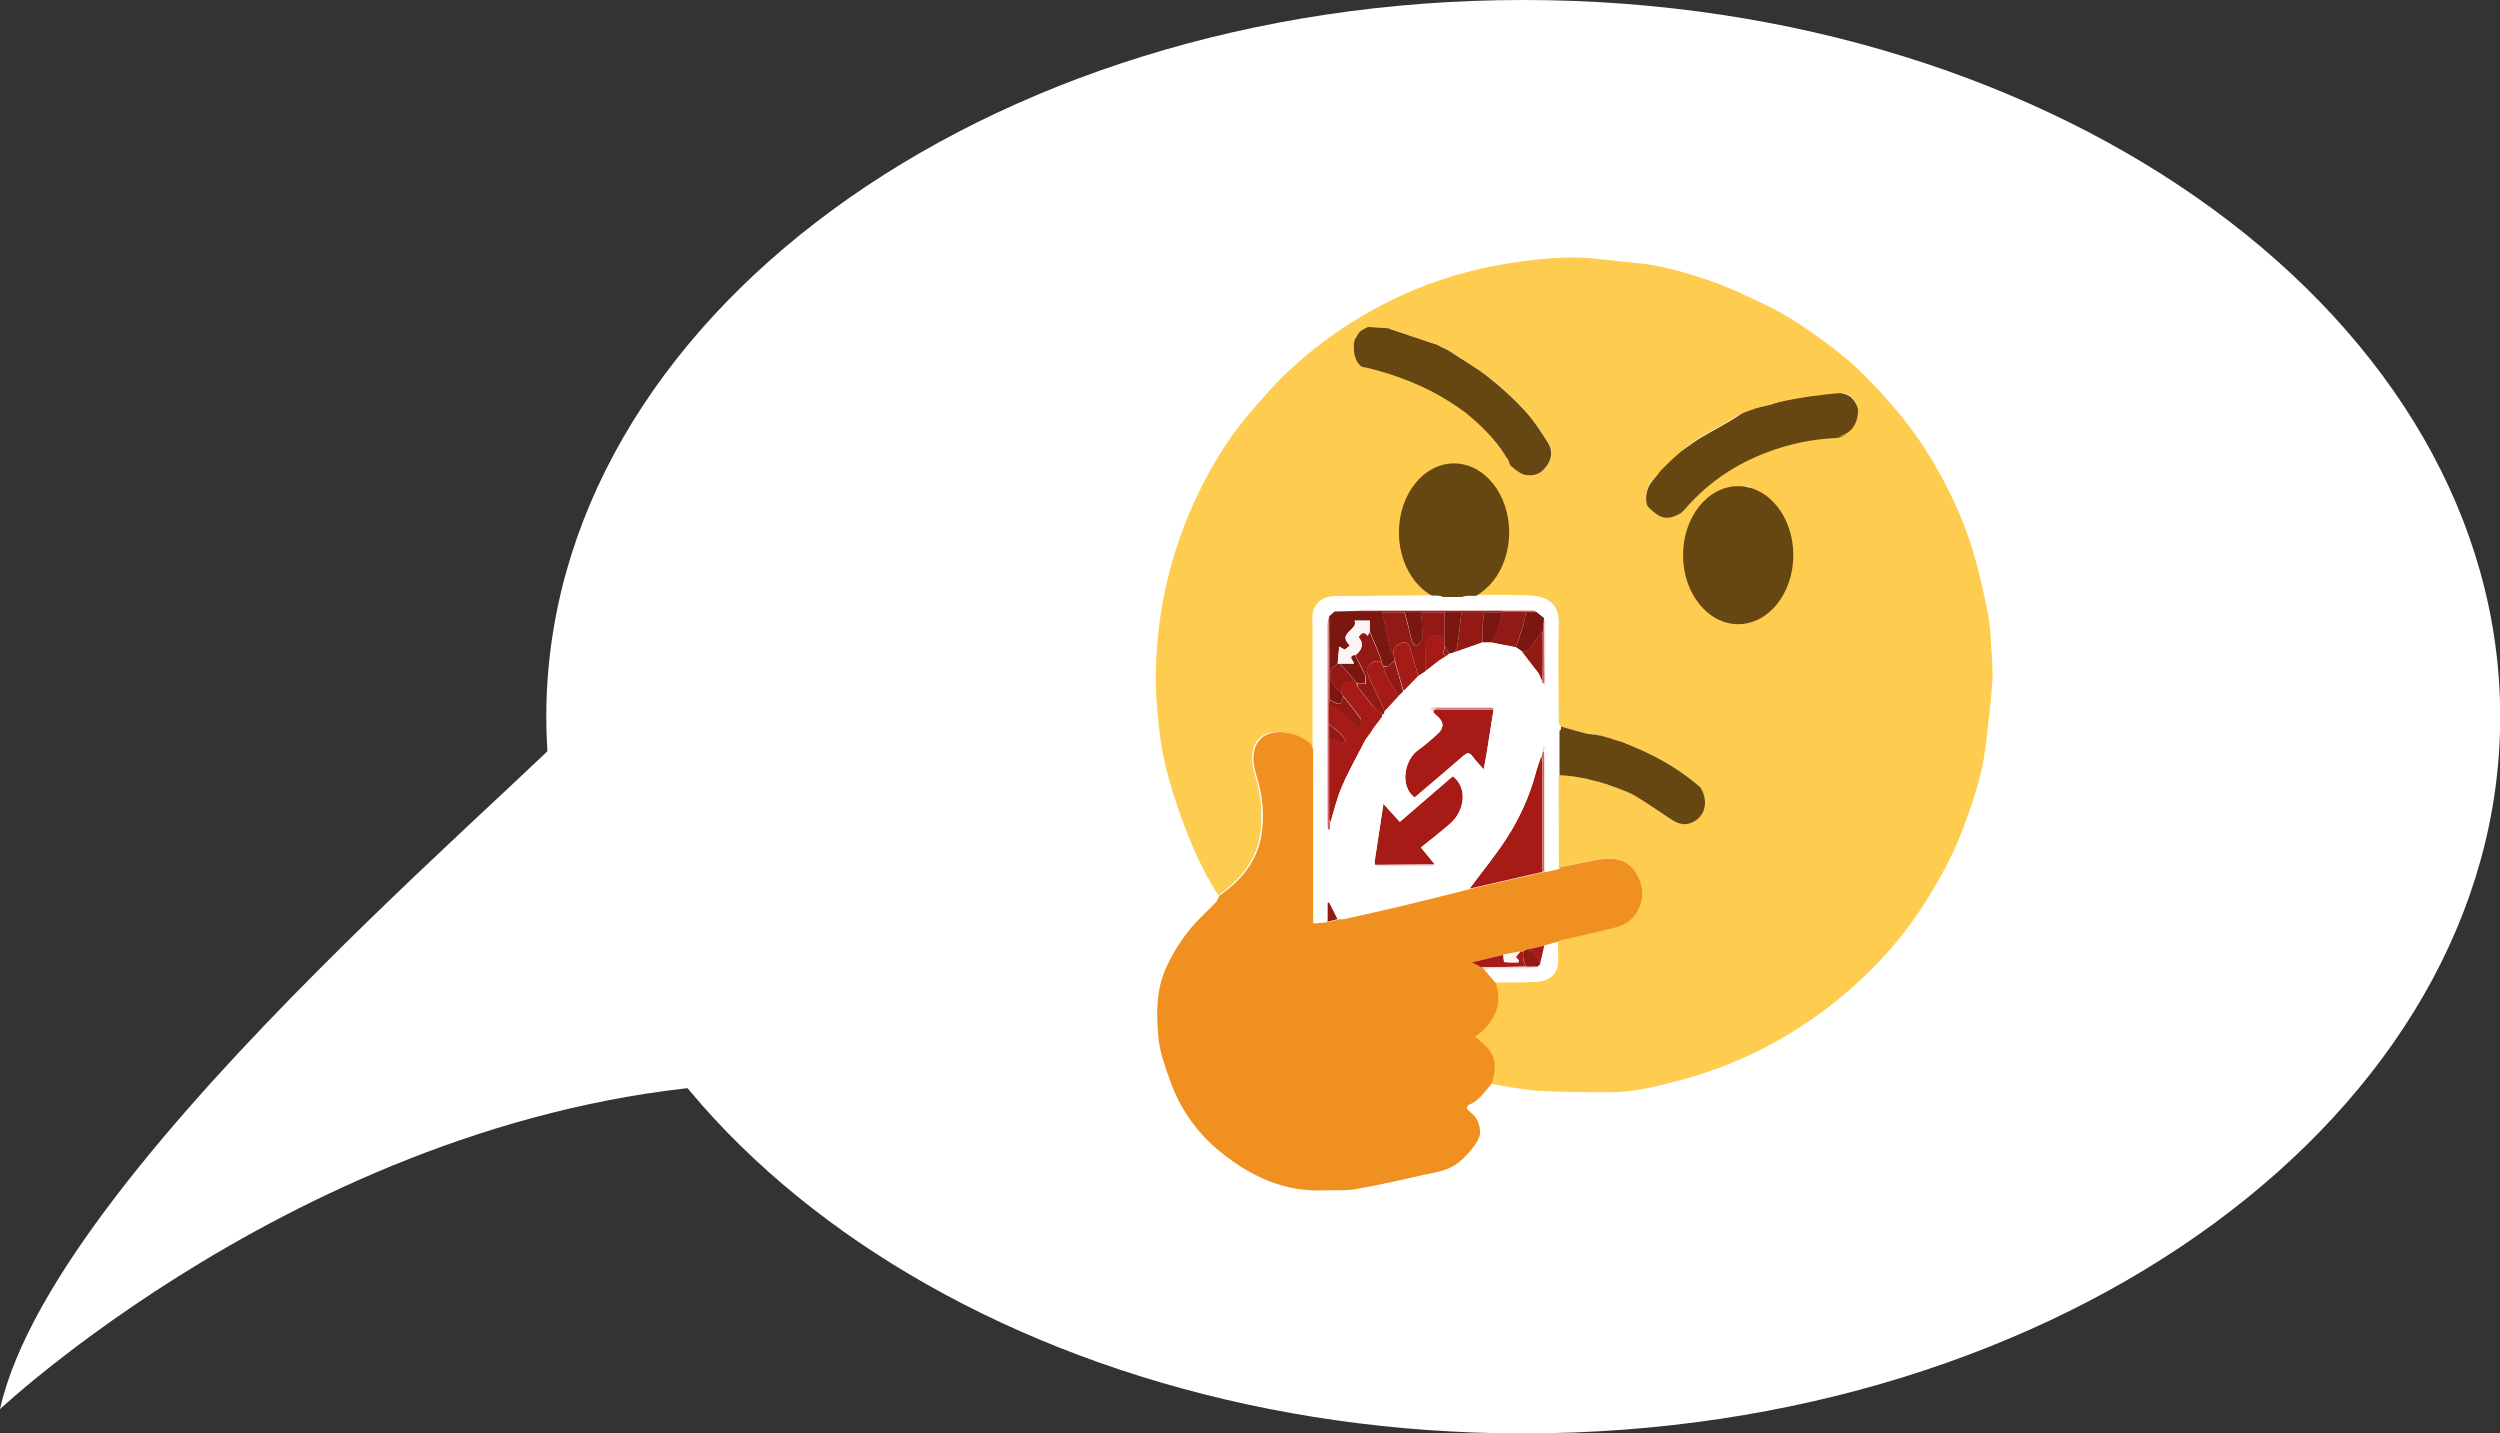 <?xml version="1.0" encoding="UTF-8"?><svg id="Vrstva_2" xmlns="http://www.w3.org/2000/svg" viewBox="0 0 129.69 74.36"><rect x="0" y="0" width="129.69" height="74.36" fill="#333333" stroke="none"/><defs><style>.cls-1{fill:#a71b17;}.cls-2{fill:#7a1710;}.cls-3{fill:#fff;}.cls-4{fill:#cc6364;}.cls-5{fill:#fee5a5;}.cls-6{fill:#674711;}.cls-7{fill:#931a14;}.cls-8{fill:#fecc4e;}.cls-9{fill:#fac84c;}.cls-10{fill:#f09021;}.cls-11{fill:#fdf5f5;}.cls-12{fill:#f6d1d1;}</style></defs><g id="Vrstva_1-2"><g><path class="cls-3" d="m28.34,37.18c0,1.04.06,2.07.17,3.09,2.14,19.09,23.94,34.09,50.51,34.09,27.99,0,50.68-16.65,50.68-37.18,0-20.53-22.69-37.18-50.68-37.18S28.34,16.65,28.34,37.18Z"/><path class="cls-3" d="m31.06,36.09c-.3,1.77-28.14,23.86-31.06,37.01,0,0,17.96-16.86,40.81-16.95s-9.75-20.06-9.75-20.06Z"/></g></g><g id="Vrstva_5"><g><path class="cls-8" d="m63.21,46.46c-.83-1.29-1.44-2.68-1.95-4.11-.29-.83-.57-1.66-.77-2.51-.19-.76-.31-1.54-.39-2.32-.09-.87-.16-1.75-.14-2.62.03-1.42.17-2.82.47-4.22.4-1.9,1.03-3.7,1.9-5.43.75-1.48,1.64-2.87,2.75-4.11.53-.6,1.05-1.22,1.64-1.77,1.23-1.17,2.58-2.19,4.05-3.04,1.68-.98,3.46-1.73,5.34-2.22.9-.24,1.83-.42,2.75-.54.96-.13,1.93-.22,2.89-.21.97.01,1.95.18,2.92.26,1.35.11,2.64.47,3.91.9,1.03.35,2.02.82,3,1.29,1.34.64,2.56,1.51,3.73,2.42.5.39.98.81,1.43,1.26,1.19,1.21,2.31,2.5,3.22,3.95,1.16,1.85,2.07,3.82,2.61,5.94.21.83.41,1.66.56,2.49.1.53.13,1.07.16,1.6.04.65.11,1.3.06,1.94-.07,1.09-.21,2.18-.34,3.27-.18,1.54-.68,3-1.23,4.44-.48,1.25-1.12,2.42-1.82,3.55-.83,1.33-1.8,2.55-2.91,3.65-1.47,1.47-3.12,2.71-4.95,3.73-1.48.82-3.04,1.46-4.67,1.91-1.27.35-2.55.69-3.88.7-1.27,0-2.54,0-3.81-.08-.8-.05-1.6-.23-2.4-.36.2-.59.29-1.19-.08-1.72-.2-.28-.5-.48-.77-.74.11-.08.25-.17.37-.28.77-.7,1.03-1.53.69-2.53.7,0,1.4.02,2.09-.02.76-.04,1.22-.44,1.18-1.19-.02-.3,0-.6,0-.9.03-.02.05-.05.09-.06.97-.23,1.95-.43,2.91-.68.45-.12.85-.35,1.09-.78.42-.73.34-1.45-.1-2.12-.46-.7-1.2-.74-1.95-.61-.67.11-1.34.27-2.01.41,0-1.55,0-3.11-.01-4.66,0-.05.03-.09.04-.14.23.02.45.04.68.06.04,0,.08.02.12.02.22.04.45.08.67.12.02.01.04.02.06.02.17.04.35.08.52.13.02.01.03.02.05.02.05.01.11.03.16.04.02,0,.04.02.07.03.05.01.1.02.15.03.02.01.05.03.07.04.12.04.25.09.37.13.01,0,.03.02.05.02.32.13.66.23.95.41.59.35,1.15.74,1.72,1.12.37.25.73.48,1.22.28.7-.29.91-1.09.47-1.82-.02-.02-.04-.04-.06-.06-1.13-.98-2.42-1.68-3.8-2.22-.02-.01-.04-.02-.06-.02-.2-.07-.4-.13-.6-.2-.02,0-.03-.02-.05-.02-.15-.04-.3-.08-.45-.13-.02-.01-.04-.02-.06-.02-.08-.02-.16-.04-.23-.05-.02-.01-.04-.02-.06-.02-.21-.03-.43-.03-.63-.08-.42-.1-.83-.23-1.25-.35h-.02c-.03-.06-.06-.11-.1-.17,0-1.75-.04-3.49,0-5.24.02-.96-.6-1.33-1.4-1.37-1.09-.06-2.19-.03-3.28-.04.4-.32.8-.64,1.2-.95.02-.01.03-.03.04-.04.04-.06.08-.12.12-.18,0-.01.02-.02.03-.04.08-.18.15-.36.23-.53.02-.03.04-.05.06-.08.01-.03.03-.05.04-.08.02-.02.03-.04.03-.06.07-.38.25-.75.16-1.16.21-.12.21-.24,0-.36,0-.21-.01-.43-.02-.64,0-.02-.02-.05-.03-.07l-.11-.45s-.01-.04-.03-.06c-.02-.03-.03-.05-.05-.08-.02-.02-.04-.05-.06-.07l-.37-.75s-.02-.03-.04-.04c-.64-.83-1.49-1.14-2.51-1.02-.02,0-.03,0-.05.01-.92.3-1.49.96-1.88,1.81-.01.02-.02.03-.03.06-.04.13-.08.25-.12.38-.01.02-.02.04-.02.06-.03.19-.06.39-.09.58-.02.03-.03.05-.05.08.05.48.1.96.14,1.44,0,.02,0,.04.02.06.04.13.08.25.12.38,0,.02.01.05.03.06.16.28.32.56.47.83,0,.02.02.03.04.04.38.29.76.59,1.13.88-.11,0-.22.02-.32.02-1.63.01-3.26.02-4.89.03-.59,0-1.07.2-1.24.83-.05.2-.02.41-.02.62,0,2.1,0,4.2,0,6.31-.02,0-.04,0-.06.01-.36-.38-.81-.61-1.32-.7-.7-.12-1.65.04-1.75,1.17-.03.35.05.72.15,1.06.31,1.04.43,2.1.24,3.17-.25,1.35-1.07,2.3-2.17,3.06Zm28.45-20.67l-.03-.02s-.05-.04-.07-.05c-.03-.02-.06-.04-.1-.06l-.02-.02c-.25-.13-.51-.27-.77-.41-.4.08-.89.09-1.29.28-.42.2-.76.57-1.13.86-.01.01-.03.02-.04.04-.16.3-.32.61-.48.91-.01.02-.02.04-.03.06-.04.15-.08.3-.11.45,0,.02-.02.05-.03.07-.03.34-.05.68-.08,1.01-.02.21-.04.42-.07.62l.19.16.1.36s.01.05.03.06c.11.23.22.46.33.69,0,.01.02.02.03.04l.12.18s.02.03.04.04c.38.47.85.81,1.43,1.01.02,0,.04.01.05.02.04,0,.08-.01.11,0,.72.33,1.34-.08,1.84-.42.44-.3.67-.92.99-1.41.02-.02.03-.04.03-.06.04-.13.08-.25.12-.38.01-.02.02-.04.02-.06.01-.07.02-.15.03-.22,0-.04.01-.07.02-.11,0-.48,0-.96,0-1.43,0-.04-.01-.07-.02-.11-.01-.07-.02-.15-.03-.22,0-.02,0-.04-.02-.06l-.12-.38s-.01-.04-.03-.06c-.22-.54-.57-.98-1-1.36-.01-.01-.02-.02-.03-.03Zm-20.47-6.52c.24.04.5.04.73.12.72.25,1.46.48,2.14.82.68.33,1.3.78,1.95,1.18.03.02.05.05.08.07.23.23.45.49.71.69.62.49,1.07,1.12,1.49,1.78.02.06.04.13.05.19.01.12.03.23.04.31.21.06.39.12.57.17.41.11.84.07,1.12-.21.42-.42.58-.92.23-1.46-.38-.58-.76-1.17-1.22-1.67-.58-.62-1.21-1.2-1.88-1.72-.61-.48-1.3-.87-1.95-1.3-.02-.02-.05-.03-.07-.05-.17-.08-.34-.17-.51-.25-.02-.01-.04-.03-.06-.04l-2.48-.83s-.05-.02-.07-.04l-1.08-.07s-.05.03-.07.04c-.1.06-.2.12-.3.17-.02.02-.04.04-.07.06-.08.13-.16.26-.24.39-.01.05-.02.1-.04.15-.04.58.04,1.11.65,1.4,0,.01.02.02.02.04.04.01.08.03.13.04.05.01.09.02.14.03Zm24.12,3.41s.05,0,.07-.02c.2-.07.39-.13.59-.2.03-.02.05-.05.08-.07.14-.29.27-.59.41-.88.01-.01.02-.03,0-.05-.2-.85-.58-1.17-1.4-1.1-.4.03-.8.08-1.2.15-.61.11-1.24.17-1.81.38-.58.21-1.21.19-1.75.56-.7.47-1.46.85-2.18,1.29-.44.26-.82.62-1.28.84-.25.12-.43.24-.55.48-.09.17-.19.35-.3.51-.12.17-.26.32-.38.48-.25.37-.31,1.03-.09,1.25.58.55.89.68,1.56.35.19-.09.33-.29.48-.45,1.12-1.26,2.48-2.16,4.06-2.75,1.2-.45,2.42-.7,3.69-.76Z"/><path class="cls-10" d="m80.86,45.01c.67-.14,1.34-.29,2.01-.41.75-.13,1.48-.09,1.95.61.44.66.52,1.39.1,2.12-.25.42-.65.66-1.09.78-.97.25-1.94.46-2.91.68-.03,0-.06.04-.09.06-.24.07-.48.14-.72.21-.32.07-.64.14-.96.21-.05.03-.09.06-.14.09-.05,0-.1,0-.14,0-.29.05-.58.11-.87.16-.5.12-1.01.25-1.61.39.23.12.36.19.49.26.04.04.08.07.13.11.19.23.38.45.57.68.34,1,.07,1.83-.69,2.53-.12.11-.26.2-.37.28.27.25.57.46.77.74.38.54.28,1.14.08,1.72-.36.4-.64.89-1.19,1.09-.05.02-.1.17-.08.2.16.19.4.33.51.54.12.23.2.54.16.79-.05.27-.24.54-.43.77-.21.26-.45.51-.71.71-.52.41-1.17.48-1.79.62-1.16.26-2.31.53-3.48.73-.54.1-1.1.05-1.65.07-2.06.1-3.8-.71-5.36-1.96-1.24-1-2.14-2.26-2.66-3.76-.26-.73-.54-1.49-.6-2.25-.11-1.22-.12-2.45.42-3.62.44-.95,1.01-1.79,1.74-2.53.28-.28.56-.55.83-.83.08-.09.11-.22.17-.33,1.09-.76,1.92-1.71,2.17-3.06.2-1.07.08-2.13-.24-3.17-.1-.34-.19-.71-.15-1.06.11-1.13,1.05-1.29,1.75-1.17.51.09.96.31,1.32.7.02.05.04.11.07.16,0,.33,0,.67,0,1,0,0-.02.02-.02.02,0,.02.02.03.03.05,0,.15,0,.29,0,.44,0,0-.02.01-.02.02,0,.02.01.03.02.05,0,.22,0,.44,0,.65,0,0-.02.02-.02.02,0,.02.02.03.03.05,0,.65,0,1.31,0,1.96,0,0-.02.01-.02.02,0,.02.01.03.02.05,0,1.5,0,3,0,4.5,0,.07,0,.14,0,.21.25-.03.49-.05.74-.08.18-.05.36-.09.53-.14.12,0,.24,0,.35-.03.9-.2,1.8-.4,2.7-.61,1.27-.3,2.53-.62,3.79-.94,1.26-.29,2.53-.58,3.79-.87.02,0,.04,0,.07,0,.02,0,.05,0,.07-.01.19-.04.38-.09.58-.13.03-.01.05-.03.08-.04l.03-.02Z"/><path class="cls-6" d="m95.98,22.5c-.2.07-.39.13-.59.2-.02,0-.04.01-.07.02-1.27.05-2.5.3-3.69.76-1.58.6-2.93,1.5-4.06,2.75-.15.16-.29.36-.48.45-.67.33-.98.2-1.56-.35-.22-.21-.17-.87.09-1.25.12-.17.26-.32.38-.48.11-.16.21-.33.3-.51.12-.24.29-.36.55-.48.46-.22.84-.57,1.28-.84.72-.44,1.49-.81,2.18-1.29.54-.37,1.18-.35,1.75-.56.58-.21,1.21-.27,1.81-.38.4-.07.8-.11,1.2-.15.81-.07,1.2.25,1.4,1.1-.01.01-.02.03,0,.05-.14.29-.27.59-.41.88-.03.02-.05.05-.08.07Z"/><path class="cls-6" d="m78.29,23.94c-.41-.66-.86-1.29-1.49-1.78-.26-.2-.47-.46-.71-.69-.03-.03-.05-.06-.08-.07-.65-.4-1.27-.85-1.95-1.18-.68-.34-1.42-.57-2.14-.82-.23-.08-.48-.09-.73-.12-.05-.01-.09-.02-.14-.03-.04-.01-.08-.03-.13-.04,0,0,0-.03,0-.03h-.03c-.61-.29-.69-.82-.65-1.41.01-.05.02-.1.04-.15.08-.13.16-.26.24-.39.02-.02.04-.04.07-.06.1-.06.2-.12.3-.17.02-.01.05-.03.07-.04.36.02.72.05,1.08.07.02.01.05.02.07.04.83.28,1.65.55,2.48.83.02.01.04.03.06.04.17.08.34.17.51.25.02.02.05.03.07.05.65.43,1.34.82,1.95,1.3.67.52,1.3,1.1,1.88,1.72.47.5.85,1.09,1.22,1.67.35.54.19,1.04-.23,1.46-.28.29-.71.32-1.12.21-.18-.05-.36-.11-.57-.17,0-.08-.02-.19-.04-.31-.02-.06-.04-.13-.05-.19Z"/><path class="cls-6" d="m80.89,40.21c0-.77,0-1.55,0-2.32.02,0,.04-.02.06-.03,0-.06.02-.11.03-.17.42.12.83.24,1.25.35.21.05.42.06.63.08,0,0,.03.02.03.02h.03c.08.01.16.03.23.05.02,0,.04.01.06.02.15.04.3.08.45.13,0,0,.02.02.02.02h.03c.2.06.4.13.6.19,0,0,.02.03.02.03h.03c1.38.54,2.67,1.24,3.8,2.22.02.02.04.04.06.06.44.73.23,1.53-.47,1.82-.49.2-.85-.03-1.22-.28-.57-.38-1.13-.77-1.72-1.12-.29-.18-.63-.28-.95-.41,0-.02-.03-.03-.05-.02-.12-.04-.25-.09-.37-.13-.02-.01-.05-.03-.07-.04-.05-.01-.1-.02-.15-.03-.02,0-.04-.02-.07-.03-.05-.01-.11-.03-.16-.04-.01-.03-.03-.03-.05-.02-.17-.04-.35-.08-.52-.13-.02,0-.04-.01-.06-.02-.22-.04-.45-.08-.67-.12-.04,0-.08-.02-.12-.02-.23-.02-.45-.04-.68-.06Z"/><path class="cls-3" d="m77.56,50.96c-.19-.23-.38-.45-.57-.68.12-.02.23-.05.35-.05.68,0,1.36,0,2.04,0,.12,0,.24-.05.36-.08.05-.04.1-.09.15-.13.07-.32.15-.64.22-.96.24-.07.48-.14.72-.21,0,.3-.01.6,0,.9.04.75-.42,1.15-1.18,1.19-.7.03-1.4.01-2.09.02Z"/><path class="cls-9" d="m78.08,27.76c0-.12,0-.24,0-.36.21.12.21.24,0,.36Z"/><path class="cls-9" d="m87.43,29.55c.06.05.13.11.19.16-.06-.05-.13-.11-.19-.16Z"/><path class="cls-5" d="m80.96,37.69c-.03-.05-.06-.11-.1-.16.03.05.06.11.1.16Z"/><path class="cls-9" d="m78.29,23.94c.02.06.04.13.05.19-.02-.06-.04-.13-.05-.19Z"/><path class="cls-9" d="m70.29,17.62c-.01.05-.02.1-.04.15.01-.05.02-.1.04-.15Z"/><path class="cls-5" d="m68.11,38.69c0,.06,0,.12,0,.17-.02-.05-.04-.11-.07-.16.02,0,.04,0,.06-.01Z"/><path class="cls-9" d="m81.57,40.27s.08.02.12.02c-.04,0-.08-.02-.12-.02Z"/><path class="cls-9" d="m71.05,19.24s.09.02.14.03c-.05-.01-.09-.02-.14-.03Z"/><path class="cls-9" d="m92.91,28.02s-.01-.07-.02-.11c0,.04.01.07.02.11Z"/><path class="cls-9" d="m72.78,28.62s.02.04.02.06c-.01-.02-.02-.04-.02-.06Z"/><path class="cls-9" d="m77.9,28.98s.02-.04.03-.06c0,.02-.01.05-.03.06Z"/><path class="cls-9" d="m72.92,29.06s.02.04.03.06c-.02-.02-.03-.04-.03-.06Z"/><path class="cls-9" d="m77.8,29.13s.04-.05.06-.08c-.02.03-.04.05-.06.08Z"/><path class="cls-9" d="m92.89,29.56s.01-.07.02-.11c0,.04-.01.07-.02.11Z"/><path class="cls-9" d="m89.69,32.09s.04,0,.05.02c-.02,0-.04,0-.05-.02Z"/><path class="cls-9" d="m88.22,31.04s.04.02.04.04c-.02-.01-.03-.03-.04-.04Z"/><path class="cls-9" d="m70.97,16.96s-.05.03-.07.04c.02-.01.05-.03.07-.04Z"/><path class="cls-9" d="m72.12,17.07s-.05-.02-.07-.04c.02.01.05.02.07.04Z"/><path class="cls-9" d="m70.6,17.17s-.04.04-.07.06c.02-.02.04-.04.07-.06Z"/><path class="cls-9" d="m88.07,30.82h.02s0,.04,0,.04c0-.01-.02-.02-.03-.04Z"/><path class="cls-9" d="m74.66,17.94s-.04-.03-.06-.04c.02.01.04.03.06.04Z"/><path class="cls-9" d="m75.24,18.24s-.05-.03-.07-.05c.02.02.05.03.07.05Z"/><path class="cls-9" d="m92.69,30.28s.02-.04.03-.06c0,.02-.01.05-.03.06Z"/><path class="cls-9" d="m70.9,19.17h.03s0,.04,0,.04c0-.01-.02-.02-.02-.04Z"/><path class="cls-9" d="m96.46,21.51s0-.03,0-.05c.01.02,0,.03,0,.05Z"/><path class="cls-9" d="m95.98,22.46s.05-.05.08-.07c-.03.02-.05.05-.08.07Z"/><path class="cls-9" d="m95.32,22.68s.04-.01.07-.02c-.02.01-.04.02-.07.02Z"/><path class="cls-9" d="m87.71,30.07s.02.04.03.06c-.02-.02-.03-.04-.03-.06Z"/><path class="cls-9" d="m74.88,24.2l-.02.02s-.03,0-.03,0c.02,0,.03-.01.05-.01Z"/><path class="cls-9" d="m82.91,38.14h-.03s-.03-.02-.03-.02c.02,0,.04,0,.06.02Z"/><path class="cls-9" d="m83.2,38.21s-.04-.01-.06-.02c.02,0,.04,0,.06.02Z"/><path class="cls-9" d="m83.71,38.35h-.03s-.02-.02-.02-.02c.02,0,.04,0,.05.02Z"/><path class="cls-9" d="m84.37,38.58h-.03s-.02-.02-.02-.02c.02,0,.04.01.06.02Z"/><polygon class="cls-9" points="91.47 25.67 91.45 25.67 91.44 25.65 91.47 25.67"/><path class="cls-9" d="m91.63,25.78s-.05-.04-.07-.05c.02.02.05.04.07.05Z"/><path class="cls-9" d="m91.69,25.82s-.03,0-.03-.03c.01,0,.02.02.03.03Z"/><path class="cls-9" d="m73.43,29.96s.04.01.04.04c-.01-.01-.03-.02-.04-.04Z"/><path class="cls-9" d="m72.95,26.03s0,.04-.03.06c0-.02.01-.04.03-.06Z"/><path class="cls-9" d="m77.85,26.09s-.04-.05-.06-.07c.02.02.04.05.06.07Z"/><path class="cls-9" d="m77.38,29.92s.01-.04.04-.04c0,.02-.02.03-.04.04Z"/><path class="cls-9" d="m82.36,40.42s.04.01.06.02c-.02,0-.04,0-.06-.02Z"/><path class="cls-9" d="m82.94,40.57s.04,0,.05.02c-.02,0-.04,0-.05-.02Z"/><path class="cls-9" d="m83.16,40.63s.04.02.07.03c-.02,0-.04-.02-.07-.03Z"/><path class="cls-9" d="m77.93,26.23s-.02-.04-.03-.06c.01.02.02.04.03.06Z"/><path class="cls-9" d="m83.81,40.86s.04,0,.05.02c-.02,0-.03-.01-.05-.02Z"/><path class="cls-9" d="m88.22,40.86s-.04-.04-.06-.06c.02.02.04.04.06.06Z"/><path class="cls-9" d="m92.84,29.85s.02-.04.02-.06c0,.02,0,.04-.02.06Z"/><path class="cls-9" d="m88.25,26.39s-.01.04-.04.04c0-.02.02-.03.04-.04Z"/><path class="cls-9" d="m72.8,26.46s0,.04-.02.06c0-.02,0-.04.02-.06Z"/><path class="cls-9" d="m78.07,26.75s-.02-.05-.03-.07c0,.02.02.05.03.07Z"/><path class="cls-9" d="m72.69,27.11s-.03.05-.05.08c.02-.03.03-.05.05-.08Z"/><path class="cls-9" d="m92.72,27.24s-.03-.03-.03-.06c.01.02.02.03.03.06Z"/><path class="cls-9" d="m77.54,29.7v-.03s.03-.01.03-.01c0,.01-.02.02-.03.04Z"/><path class="cls-9" d="m87.74,27.33s-.02.04-.03.06c0-.02.01-.04.03-.06Z"/><path class="cls-9" d="m77.42,25.26s-.04-.01-.04-.04c.01.01.03.02.04.04Z"/><path class="cls-9" d="m92.86,27.68s-.03-.03-.02-.06c.01.02.02.04.02.06Z"/><path class="cls-9" d="m87.6,27.84s-.02.05-.03.07c0-.02.02-.05.03-.07Z"/><path class="cls-9" d="m83.37,40.69s.05.03.07.04c-.02-.01-.05-.03-.07-.04Z"/><path class="cls-1" d="m76.24,46.1c.64-.87,1.33-1.7,1.92-2.61.67-1.04,1.19-2.18,1.51-3.38.08-.3.19-.59.29-.89.02.13.06.25.06.38,0,1.88,0,3.75,0,5.63-1.26.29-2.53.58-3.79.87Z"/><path class="cls-1" d="m78.87,49.36s.1,0,.14,0c0,.12-.01.24,0,.36.03.15.09.28.14.43l-2.3.03c-.13-.07-.25-.13-.49-.26.61-.15,1.11-.27,1.62-.39.02.13.02.38.05.38.24.03.49.02.74.02,0-.04,0-.07.01-.11-.05-.05-.1-.11-.15-.17.08-.1.15-.19.23-.28Z"/><path class="cls-7" d="m79.16,50.15c-.05-.14-.11-.28-.14-.43-.02-.12,0-.24,0-.36.05-.03.09-.06.14-.09.48.02.6.39.74.75-.05.04-.1.09-.15.13-.19,0-.39,0-.58,0Z"/><path class="cls-4" d="m80.04,45.22c0-1.88,0-3.75,0-5.63,0-.13-.04-.25-.06-.38.02-.08.04-.15.06-.23.03,0,.05,0,.08,0,0,.07.01.14.02.21,0,.05,0,.1,0,.15,0,1.91,0,3.81,0,5.72,0,.05-.01.09-.02.14-.02,0-.04,0-.07,0Z"/><path class="cls-1" d="m79.89,50.02c-.14-.35-.26-.73-.74-.75.32-.07.64-.14.96-.21-.07.32-.15.64-.22.96Z"/><path class="cls-11" d="m78.87,49.36c-.07.09-.15.18-.23.28.05.06.1.11.15.17,0,.04,0,.07-.01.11-.25,0-.5.01-.74-.02-.03,0-.03-.25-.05-.38.29-.05.58-.11.87-.16Z"/><path class="cls-7" d="m68.86,47.82v-.99s.06-.01.09-.02c.15.29.29.58.44.87-.18.05-.36.09-.53.14Z"/><path class="cls-12" d="m79.16,50.15c.19,0,.39,0,.58,0-.12.03-.24.08-.36.08-.68,0-1.36,0-2.04,0-.12,0-.23.03-.35.05-.04-.04-.08-.07-.13-.11.77,0,1.53-.02,2.3-.03Z"/><path class="cls-9" d="m68.12,47.69c0,.07,0,.14,0,.21,0-.07,0-.14,0-.21Z"/><path class="cls-12" d="m80.1,45.21s.01-.09.02-.14c.02.04.04.09.06.13-.02,0-.05,0-.07.01Z"/><path class="cls-9" d="m68.12,39.86s0,.05,0,.07c0-.02-.02-.03-.03-.05,0,0,.01-.01.02-.02Z"/><path class="cls-9" d="m68.12,40.37s0,.05,0,.07c0-.02-.02-.03-.02-.05,0,0,.02-.01.02-.02Z"/><path class="cls-9" d="m68.12,41.09s0,.05,0,.07c0-.02-.02-.03-.03-.05,0,0,.01-.01.02-.02Z"/><path class="cls-9" d="m68.12,43.12s0,.05,0,.07c0-.02-.02-.03-.02-.05,0,0,.02-.01.02-.02Z"/><path class="cls-8" d="m80.75,45.07s.05-.03.08-.04c-.03.01-.05.03-.08.04Z"/><path class="cls-1" d="m71.31,44.64c.15-.94.29-1.88.45-2.95.33.36.58.64.85.94.93-.8,1.84-1.58,2.75-2.37.8.61.61,1.82-.13,2.46-.49.43-1.01.83-1.52,1.24.25.3.49.59.72.88-1.04,0-2.08.01-3.12.02,0,0-.01,0-.01,0,0-.08,0-.15,0-.23Z"/><path class="cls-1" d="m77.48,36.82c-.12.76-.24,1.51-.36,2.27-.04.25-.09.5-.15.83-.22-.25-.42-.44-.57-.66-.16-.22-.27-.23-.48-.05-.84.74-1.69,1.45-2.54,2.17-.83-.66-.46-2.02.18-2.46.34-.23.65-.52.96-.79.42-.36.4-.69-.04-1.04-.05-.04-.08-.09-.12-.13,0-.05.01-.09.02-.14,1.03,0,2.07,0,3.1,0Z"/><path class="cls-1" d="m71.7,37.18c-.15.19-.29.39-.44.58-.05.07-.09.15-.14.22,0,0,0,0,0,0-.09.12-.18.24-.27.36-.41.81-.86,1.59-1.22,2.42-.27.61-.42,1.28-.62,1.92-.02-.06-.06-.13-.06-.19,0-1.39,0-2.77,0-4.16l.8.25s.04-.08.06-.12c-.16-.42-.58-.61-.87-.93,0-.34,0-.68,0-1.02.1.05.23.08.31.15.35.29.69.6,1.04.88.07.06.2.05.31.07,0-.12.03-.27-.02-.35-.29-.41-.61-.79-.92-1.19-.03-.05-.05-.09-.08-.14.02-.56.28-.73.8-.51.01.07,0,.15.04.2.28.37.56.74.86,1.08.12.14.3.22.45.33-.01.04-.03.08-.04.12Z"/><path class="cls-2" d="m69.59,35.95s.05.09.08.14c-.04.46-.16.52-.55.28-.05-.03-.11-.04-.16-.07,0-1.45,0-2.9-.01-4.35.1-.09.2-.18.3-.27.11.02.23.05.34.05.7,0,1.41,0,2.11.01.15.68.3,1.36.46,2.04.03.12.13.23.19.34,0,.05,0,.09,0,.14-.18.12-.28.4-.58.29-.02-.05-.05-.1-.07-.14-.03-.1-.04-.21-.08-.3-.18-.46-.37-.91-.56-1.36v-.56h-.79q.11.2-.15.44c-.4.36-.41.5-.09.86-.09.07-.18.14-.27.21-.09-.05-.18-.1-.28-.16-.03.31-.05.59-.08.87-.13.12-.31.22-.36.37-.13.36.19.96.56,1.16Z"/><path class="cls-7" d="m72.34,34.14c-.07-.11-.16-.22-.19-.34-.16-.68-.31-1.36-.46-2.04.39,0,.78,0,1.17,0,.11.45.24.9.34,1.35.05.2.11.43.34.35.12-.04.24-.29.24-.45.01-.42-.04-.84-.07-1.25.41,0,.83,0,1.24,0,0,.48,0,.96,0,1.44-.23-.18-.49-.32-.77-.18-.33.16-.23.49-.24.77,0,.35,0,.7,0,1.06-.12.08-.24.16-.36.23-.14-.49-.29-.98-.43-1.46-.09-.31-.23-.36-.52-.24-.38.16-.38.44-.29.76Z"/><path class="cls-7" d="m71.05,32.76c.19.45.38.91.56,1.36.04.1.05.2.08.3-.19-.17-.37-.18-.57,0-.19.16-.27.33-.17.56.29.64.59,1.28.89,1.92,0,.02,0,.04,0,.06-.02.03-.04.05-.05.08-.02.01-.02.02,0,.04,0,0-.01-.02-.01-.02h-.02c-.15-.11-.33-.19-.45-.33-.3-.35-.58-.72-.86-1.08-.04-.05-.03-.14-.04-.2,0,0,0,0,0,0,.15,0,.29.01.44.02,0-.14.04-.31-.02-.43-.15-.36-.34-.7-.52-1.04.46-.36.39-.72.17-.94.13-.2.27-.33.47-.08.05-.09.09-.15.12-.21Z"/><path class="cls-7" d="m76.91,33.32c-.48.17-.97.34-1.45.51.05-.09.12-.18.14-.28.08-.6.15-1.2.22-1.8.39,0,.78,0,1.17,0-.02.22-.06.44-.07.67-.01.3,0,.6-.01.9Z"/><path class="cls-7" d="m78.64,33.57c-.43-.08-.87-.16-1.3-.25.36-.46.47-1.02.58-1.58.41,0,.83,0,1.24,0-.04.22-.06.45-.13.66-.12.39-.26.77-.39,1.16Z"/><path class="cls-1" d="m71.84,36.9c-.3-.64-.59-1.28-.89-1.92-.11-.23-.03-.41.17-.56.21-.17.39-.16.57,0,.02.05.05.1.07.14.07.21.12.44.23.64.17.31.37.59.56.89h.03c-.25.26-.49.53-.74.8Z"/><path class="cls-1" d="m72.34,34.14c-.09-.33-.09-.6.29-.76.29-.12.43-.07.52.24.14.49.29.97.43,1.46-.07.08-.15.16-.22.24-.02.02-.05.04-.07.06,0,0,0,0,0,0-.02.02-.04.04-.06.07-.1.1-.2.2-.3.3-.02.02-.04.04-.06.06,0,0,0,0,0,0-.02,0-.04,0-.07,0-.15-.51-.3-1.03-.44-1.54,0-.05,0-.09,0-.14Z"/><path class="cls-2" d="m78.64,33.57c.13-.39.27-.77.39-1.16.06-.21.09-.44.13-.66.19,0,.38,0,.57,0,.12.1.24.2.37.3,0,.02,0,.04,0,.06-.02.22-.04.44-.06.65-.16.21-.35.4-.48.62-.14.25-.29.44-.61.4-.1-.07-.2-.14-.3-.2Z"/><path class="cls-2" d="m75.82,31.75c-.07.6-.14,1.2-.22,1.8-.01.1-.09.19-.14.28-.09.03-.19.06-.28.08-.07-.12-.15-.24-.22-.36,0-.12,0-.24,0-.36,0-.48,0-.96,0-1.44.29,0,.57,0,.86,0Z"/><path class="cls-1" d="m74.95,33.19c0,.12,0,.24,0,.36-.02.17-.23.4.14.44-.12.08-.24.15-.36.23-.03.02-.05.04-.08.05-.24.19-.48.38-.72.56,0-.35,0-.7,0-1.06,0-.28-.1-.61.24-.77.29-.14.54,0,.77.18Z"/><path class="cls-2" d="m77.93,31.75c-.11.56-.21,1.12-.58,1.58-.15,0-.29,0-.44,0,0-.3,0-.6.01-.9.01-.22.04-.44.07-.67.31,0,.62,0,.94,0Z"/><path class="cls-7" d="m78.94,33.78c.32.04.46-.15.61-.4.13-.22.32-.41.48-.62,0,.75.01,1.5,0,2.26,0,.09-.04.18-.06.27-.04-.09-.07-.18-.11-.28-.02-.03-.03-.06-.05-.09-.29-.38-.59-.76-.88-1.14Z"/><path class="cls-4" d="m68.93,31.96c0,1.45,0,2.9.01,4.35,0,.07,0,.15,0,.22,0,.34,0,.68,0,1.02,0,.26,0,.53,0,.79,0,1.39,0,2.77,0,4.16,0,.06.04.13.06.19,0,.11,0,.23,0,.34h-.11c-.01-.08-.03-.18-.03-.27,0-3.47,0-6.95,0-10.42,0-.13.05-.25.07-.38Z"/><path class="cls-1" d="m77.93,31.75c-.31,0-.62,0-.94,0-.39,0-.78,0-1.17,0-.29,0-.57,0-.86,0-.41,0-.83,0-1.24,0-.29,0-.57,0-.86,0-.39,0-.78,0-1.17,0-.7,0-1.41,0-2.11-.01-.12,0-.23-.03-.34-.05.46-.01.92-.02,1.37-.04.29,0,.58,0,.88,0,.51,0,1.01,0,1.52,0,.2,0,.39,0,.59,0,.51,0,1.01,0,1.52,0,.2,0,.39,0,.59,0,.48,0,.96,0,1.44,0,.27,0,.54,0,.8,0,.48,0,.96,0,1.44,0,.07,0,.15,0,.22,0,.04.03.09.06.13.08-.19,0-.38,0-.57,0-.41,0-.83,0-1.24,0Z"/><path class="cls-12" d="m74.38,36.82s-.01.09-.02.14c-.16-.13-.23-.28.05-.28.99-.02,1.97,0,2.96,0,.04,0,.08.05.11.07-.98,0-1.96,0-2.94,0-.06,0-.11.05-.17.08Z"/><path class="cls-4" d="m79.97,35.28c.02-.09.06-.18.06-.27,0-.75,0-1.5,0-2.26.02-.22.04-.44.06-.65,0,.13.02.26.02.39,0,.93.01,1.87.02,2.8,0,.05,0,.1,0,.15-.04,0-.07,0-.11.01-.02-.06-.03-.12-.05-.18Z"/><path class="cls-12" d="m80.13,35.3c0-.93-.01-1.87-.02-2.8,0-.13-.01-.26-.02-.39.01-.02.01-.04,0-.06.03.07.08.15.08.22,0,.96,0,1.91,0,2.87,0,.06-.03.11-.05.17Z"/><path class="cls-4" d="m74.38,36.82c.06-.03.11-.08.17-.08.98,0,1.96,0,2.94,0,0,.02,0,.05,0,.07-1.03,0-2.07,0-3.1,0Z"/><path class="cls-12" d="m71.33,44.88c1.04,0,2.08-.01,3.12-.02-.06.03-.12.08-.18.08-.93,0-1.85,0-2.78,0-.05,0-.11-.04-.16-.06Z"/><path class="cls-7" d="m75.1,33.99c-.38-.04-.16-.27-.14-.44.07.12.15.24.22.36-.03.02-.05.05-.08.07Z"/><path class="cls-11" d="m74.88,30.96c.31,0,.63,0,.94,0-.31,0-.63,0-.94,0Z"/><path class="cls-12" d="m71.48,31.66c-.29,0-.58,0-.88,0,.29,0,.58,0,.88,0Z"/><path class="cls-12" d="m77.93,31.66c-.27,0-.54,0-.8,0,.27,0,.54,0,.8,0Z"/><path class="cls-11" d="m70.84,38.34c.09-.12.18-.24.27-.36-.09.12-.18.24-.27.36Z"/><path class="cls-12" d="m75.68,31.66c-.2,0-.39,0-.59,0,.2,0,.39,0,.59,0Z"/><path class="cls-12" d="m73.58,31.66c-.2,0-.39,0-.59,0,.2,0,.39,0,.59,0Z"/><path class="cls-12" d="m80.1,38.99s-.05,0-.08,0c.01-.08.03-.17.04-.25.03,0,.07.01.1.02-.02.08-.04.16-.06.25Z"/><path class="cls-11" d="m71.12,37.98c.05-.07.09-.15.14-.22-.05.07-.09.15-.14.22Z"/><path class="cls-12" d="m80.02,35.46s.07,0,.11-.01c0,.04,0,.08,0,.11-.04-.03-.07-.07-.11-.1Z"/><path class="cls-5" d="m75.89,30.94c.1-.02.2-.04.29-.06-.1.02-.2.04-.29.06Z"/><path class="cls-11" d="m72.72,35.95s-.09.09-.14.13c0,0-.03,0-.03,0,.05-.05.1-.1.16-.15h.01Z"/><path class="cls-12" d="m71.31,44.64c0,.08,0,.15,0,.23,0-.08,0-.15,0-.23Z"/><path class="cls-12" d="m79.6,31.66c-.07,0-.15,0-.22,0,.07,0,.15,0,.22,0Z"/><path class="cls-5" d="m74.59,30.88c.07.02.15.04.22.07-.07-.02-.15-.04-.22-.07Z"/><path class="cls-4" d="m80.95,37.86s-.04.02-.06.03c0,0-.02,0-.03-.01.03,0,.06-.01.09-.02Z"/><path class="cls-12" d="m80.12,39.36c0-.05,0-.1,0-.15,0,.05,0,.1,0,.15Z"/><path class="cls-11" d="m71.74,37.05h.02s.01.02.01.02c-.02.03-.05.07-.07.1.01-.04.03-.08.04-.12Z"/><path class="cls-11" d="m74.66,34.28s.05-.04.08-.05c-.03.02-.05.04-.08.05Z"/><path class="cls-11" d="m79.82,34.92s.03.06.05.09c-.02-.03-.03-.06-.05-.09Z"/><path class="cls-11" d="m73.29,35.37s.05-.04.07-.06c-.02.02-.05.04-.07.06Z"/><path class="cls-11" d="m72.86,35.8s.04-.04.06-.06c-.02.02-.04.04-.06.06Z"/><path class="cls-11" d="m72.79,35.82s.04,0,.07,0c-.02.02-.04.05-.06.07h0s0-.05,0-.06Z"/><path class="cls-11" d="m72.79,35.88s-.05.05-.07.07c0,0-.01,0-.01,0,.02-.02.05-.05.07-.07h0Z"/><path class="cls-11" d="m71.78,37.03s.04-.05.05-.08c-.02.03-.04.05-.05.08Z"/><path class="cls-11" d="m73.22,35.44s.04-.04.06-.07c-.02.02-.04.04-.06.07Z"/><path class="cls-7" d="m69.59,35.95c-.37-.21-.69-.81-.56-1.16.05-.15.24-.25.36-.37.04,0,.09.01.13.02.29.33.58.67.87,1,0,0,0,0,0,0-.52-.22-.78-.05-.8.51Z"/><path class="cls-7" d="m68.95,36.53c0-.07,0-.15,0-.22.05.02.11.04.16.07.39.24.52.17.55-.28.31.39.63.78.92,1.19.06.08.02.23.02.35-.1-.02-.23-.01-.31-.07-.36-.29-.69-.59-1.04-.88-.09-.07-.21-.1-.31-.15Z"/><path class="cls-7" d="m68.95,38.34c0-.26,0-.53,0-.79.28.31.7.51.87.93-.02.04-.04.08-.06.12l-.8-.25Z"/><path class="cls-11" d="m69.52,34.44s-.09-.01-.13-.02c.02-.28.05-.56.08-.87.1.06.19.11.28.16.09-.07.18-.14.27-.21-.32-.36-.3-.5.09-.86q.26-.24.15-.44h.79v.56c-.04.06-.07.12-.12.21-.2-.26-.34-.13-.47.08.22.22.29.58-.17.94-.4.07-.05.27-.05.46h-.72Z"/><path class="cls-7" d="m72.78,35.88s-.05.05-.07.07c-.05.05-.1.1-.16.15-.19-.3-.39-.58-.56-.89-.11-.2-.15-.42-.23-.64.29.1.4-.17.58-.29.15.51.3,1.03.44,1.54,0,.02,0,.04,0,.05Z"/><path class="cls-2" d="m72.86,31.75c.29,0,.57,0,.86,0,.03.42.08.84.07,1.25,0,.16-.12.41-.24.45-.23.08-.3-.15-.34-.35-.1-.45-.22-.9-.34-1.35Z"/><path class="cls-2" d="m69.52,34.44h.72c0-.19-.35-.38.05-.46.17.35.36.69.52,1.04.05.12.01.29.02.43-.15,0-.29-.01-.44-.02-.29-.33-.58-.67-.87-1Z"/><path class="cls-8" d="m95.98,20.36s-3.29.12-5.73,1.13c-2.44,1.01-4.28,3.12-4.33,3.18-.04.06-.3-2.27-.3-2.27,0,0,3.19-2.45,3.4-2.48.21-.03,5.47-.88,5.55-.88s1.41,1.32,1.41,1.32Z"/><path class="cls-8" d="m95.16,22.68s.06,0,.16-.02c.35-.07,1.16-.35,1.06-1.61,0,0,.54-.05.54,0s.06,1.34.06,1.34"/><path class="cls-8" d="m70.67,19.03s5.58,1,7.67,5.1c0,0,1.72,1.73,2.15-.61s1.11,2.27,1.05,2.31-3.61-1.26-3.61-1.26c0,0-2.33-2.96-2.47-3s-5.18-2.19-5.18-2.19l.39-.34Z"/><ellipse class="cls-6" cx="75.43" cy="27.62" rx="2.86" ry="3.58"/><ellipse class="cls-6" cx="90.17" cy="28.8" rx="2.86" ry="3.58"/><path class="cls-3" d="m68.12,40.37c0-.15,0-.29,0-.44,0-.02,0-.05,0-.07,0-.33,0-.67,0-1,0-.06,0-.12,0-.17,0-2.1,0-4.2,0-6.31,0-.21-.03-.43.02-.62.17-.63.65-.82,1.24-.83,1.63-.01,3.26-.02,4.89-.03.11,0,.22-.02.32-.02,0,0,0,0,0,0,.07.02.15.04.22.07.02,0,.05.01.07.02.31,0,.63,0,.94,0,.02,0,.05-.01.07-.02.1-.02.2-.04.29-.06,0,0,0,0,0,0,1.1,0,2.19-.02,3.28.04.8.04,1.42.41,1.4,1.37-.04,1.75,0,3.49,0,5.24.03.05.06.11.1.16,0,0,.02,0,.02,0,0,.06-.02.11-.03.17-.03,0-.06.01-.09.02,0,0,.02,0,.03.01,0,.77,0,1.55,0,2.32-.01.05-.04.09-.04.14,0,1.55,0,3.11.01,4.66,0,0-.03.02-.03.02-.03.01-.05.03-.08.04-.19.04-.38.09-.58.13-.02-.04-.04-.09-.06-.13v-5.72c0-.05,0-.1,0-.15,0-.07-.01-.14-.02-.21.02-.08.04-.16.06-.25-.03,0-.07-.01-.1-.02-.01.08-.03.17-.04.25-.02.08-.04.15-.06.23-.1.3-.21.59-.29.89-.32,1.21-.84,2.34-1.51,3.38-.58.9-1.27,1.74-1.92,2.61-1.26.31-2.53.63-3.79.94-.9.22-1.8.41-2.7.61-.11.03-.23.02-.35.03-.15-.29-.29-.58-.44-.87-.03,0-.06.01-.09.02v.99c-.25.03-.49.05-.74.08,0-.07,0-.14,0-.21,0-1.5,0-3,0-4.5,0-.02,0-.05,0-.07,0-.65,0-1.31,0-1.96,0-.02,0-.05,0-.07,0-.22,0-.44,0-.65,0-.02,0-.05,0-.07Zm4.67-4.49s.04-.05.06-.07h0s.04-.05.06-.07c.1-.1.2-.2.3-.3.02-.02.04-.04.06-.07h0s.05-.04.07-.06c.07-.08.15-.16.22-.24.12-.08.24-.16.36-.23.24-.19.48-.38.72-.56.03-.02.05-.04.08-.05.12-.08.24-.15.36-.23.03-.02.05-.05.08-.07.09-.03.19-.06.28-.08.48-.17.97-.34,1.45-.51.15,0,.29,0,.44,0,.43.08.87.16,1.3.25.1.07.2.14.3.2.29.38.59.76.88,1.14.02.03.03.06.05.09.04.09.07.18.11.28.02.06.03.12.05.18.04.03.07.07.11.1v-.11s0-.1,0-.15c.02-.06.05-.11.05-.17,0-.96,0-1.91,0-2.87,0-.07-.05-.15-.08-.22-.12-.1-.24-.2-.37-.3-.04-.03-.09-.06-.13-.08-.07,0-.15,0-.22,0-.48,0-.96,0-1.44,0-.27,0-.54,0-.8,0h-1.44c-.2,0-.39,0-.59,0-.51,0-1.01,0-1.52,0-.2,0-.39,0-.59,0-.51,0-1.01,0-1.52,0-.29,0-.58,0-.88,0l-1.37.04c-.1.09-.2.18-.3.27-.03.13-.07.25-.07.38,0,3.47,0,6.95,0,10.42,0,.09.02.18.03.28h.11v-.35c.2-.64.35-1.31.62-1.92.36-.83.81-1.62,1.22-2.42.09-.12.18-.24.27-.36h0c.05-.08.09-.15.14-.23.15-.19.29-.39.44-.58.02-.03.05-.07.07-.1-.01-.02,0-.03,0-.04.02-.03.04-.05.05-.08,0-.02,0-.04,0-.06.25-.27.49-.54.74-.81.05-.04.09-.09.14-.13.02-.02.05-.05.07-.07Zm-1.48,8.98h.01c.05.03.11.07.16.07.93,0,1.85,0,2.78,0,.06,0,.12-.05.18-.08-.24-.29-.48-.58-.72-.88.51-.41,1.02-.81,1.52-1.24.74-.64.93-1.85.13-2.46-.91.78-1.83,1.57-2.75,2.37-.27-.3-.52-.58-.85-.94-.16,1.06-.31,2-.45,2.95,0,.08,0,.15,0,.23Zm6.17-8.12s-.08-.07-.11-.07c-.99,0-1.97-.02-2.96,0-.28,0-.21.16-.05.28.04.04.07.09.12.13.45.35.47.68.04,1.04-.32.27-.62.56-.96.79-.64.44-1.01,1.81-.18,2.46.85-.72,1.7-1.44,2.54-2.17.21-.19.32-.17.48.05.16.22.35.41.57.66.06-.32.11-.58.15-.83.12-.75.24-1.51.36-2.27.01-.02.01-.05,0-.07Z"/><polyline class="cls-6" points="74.3 30.9 76.61 30.9 76.68 30.67"/></g></g></svg>